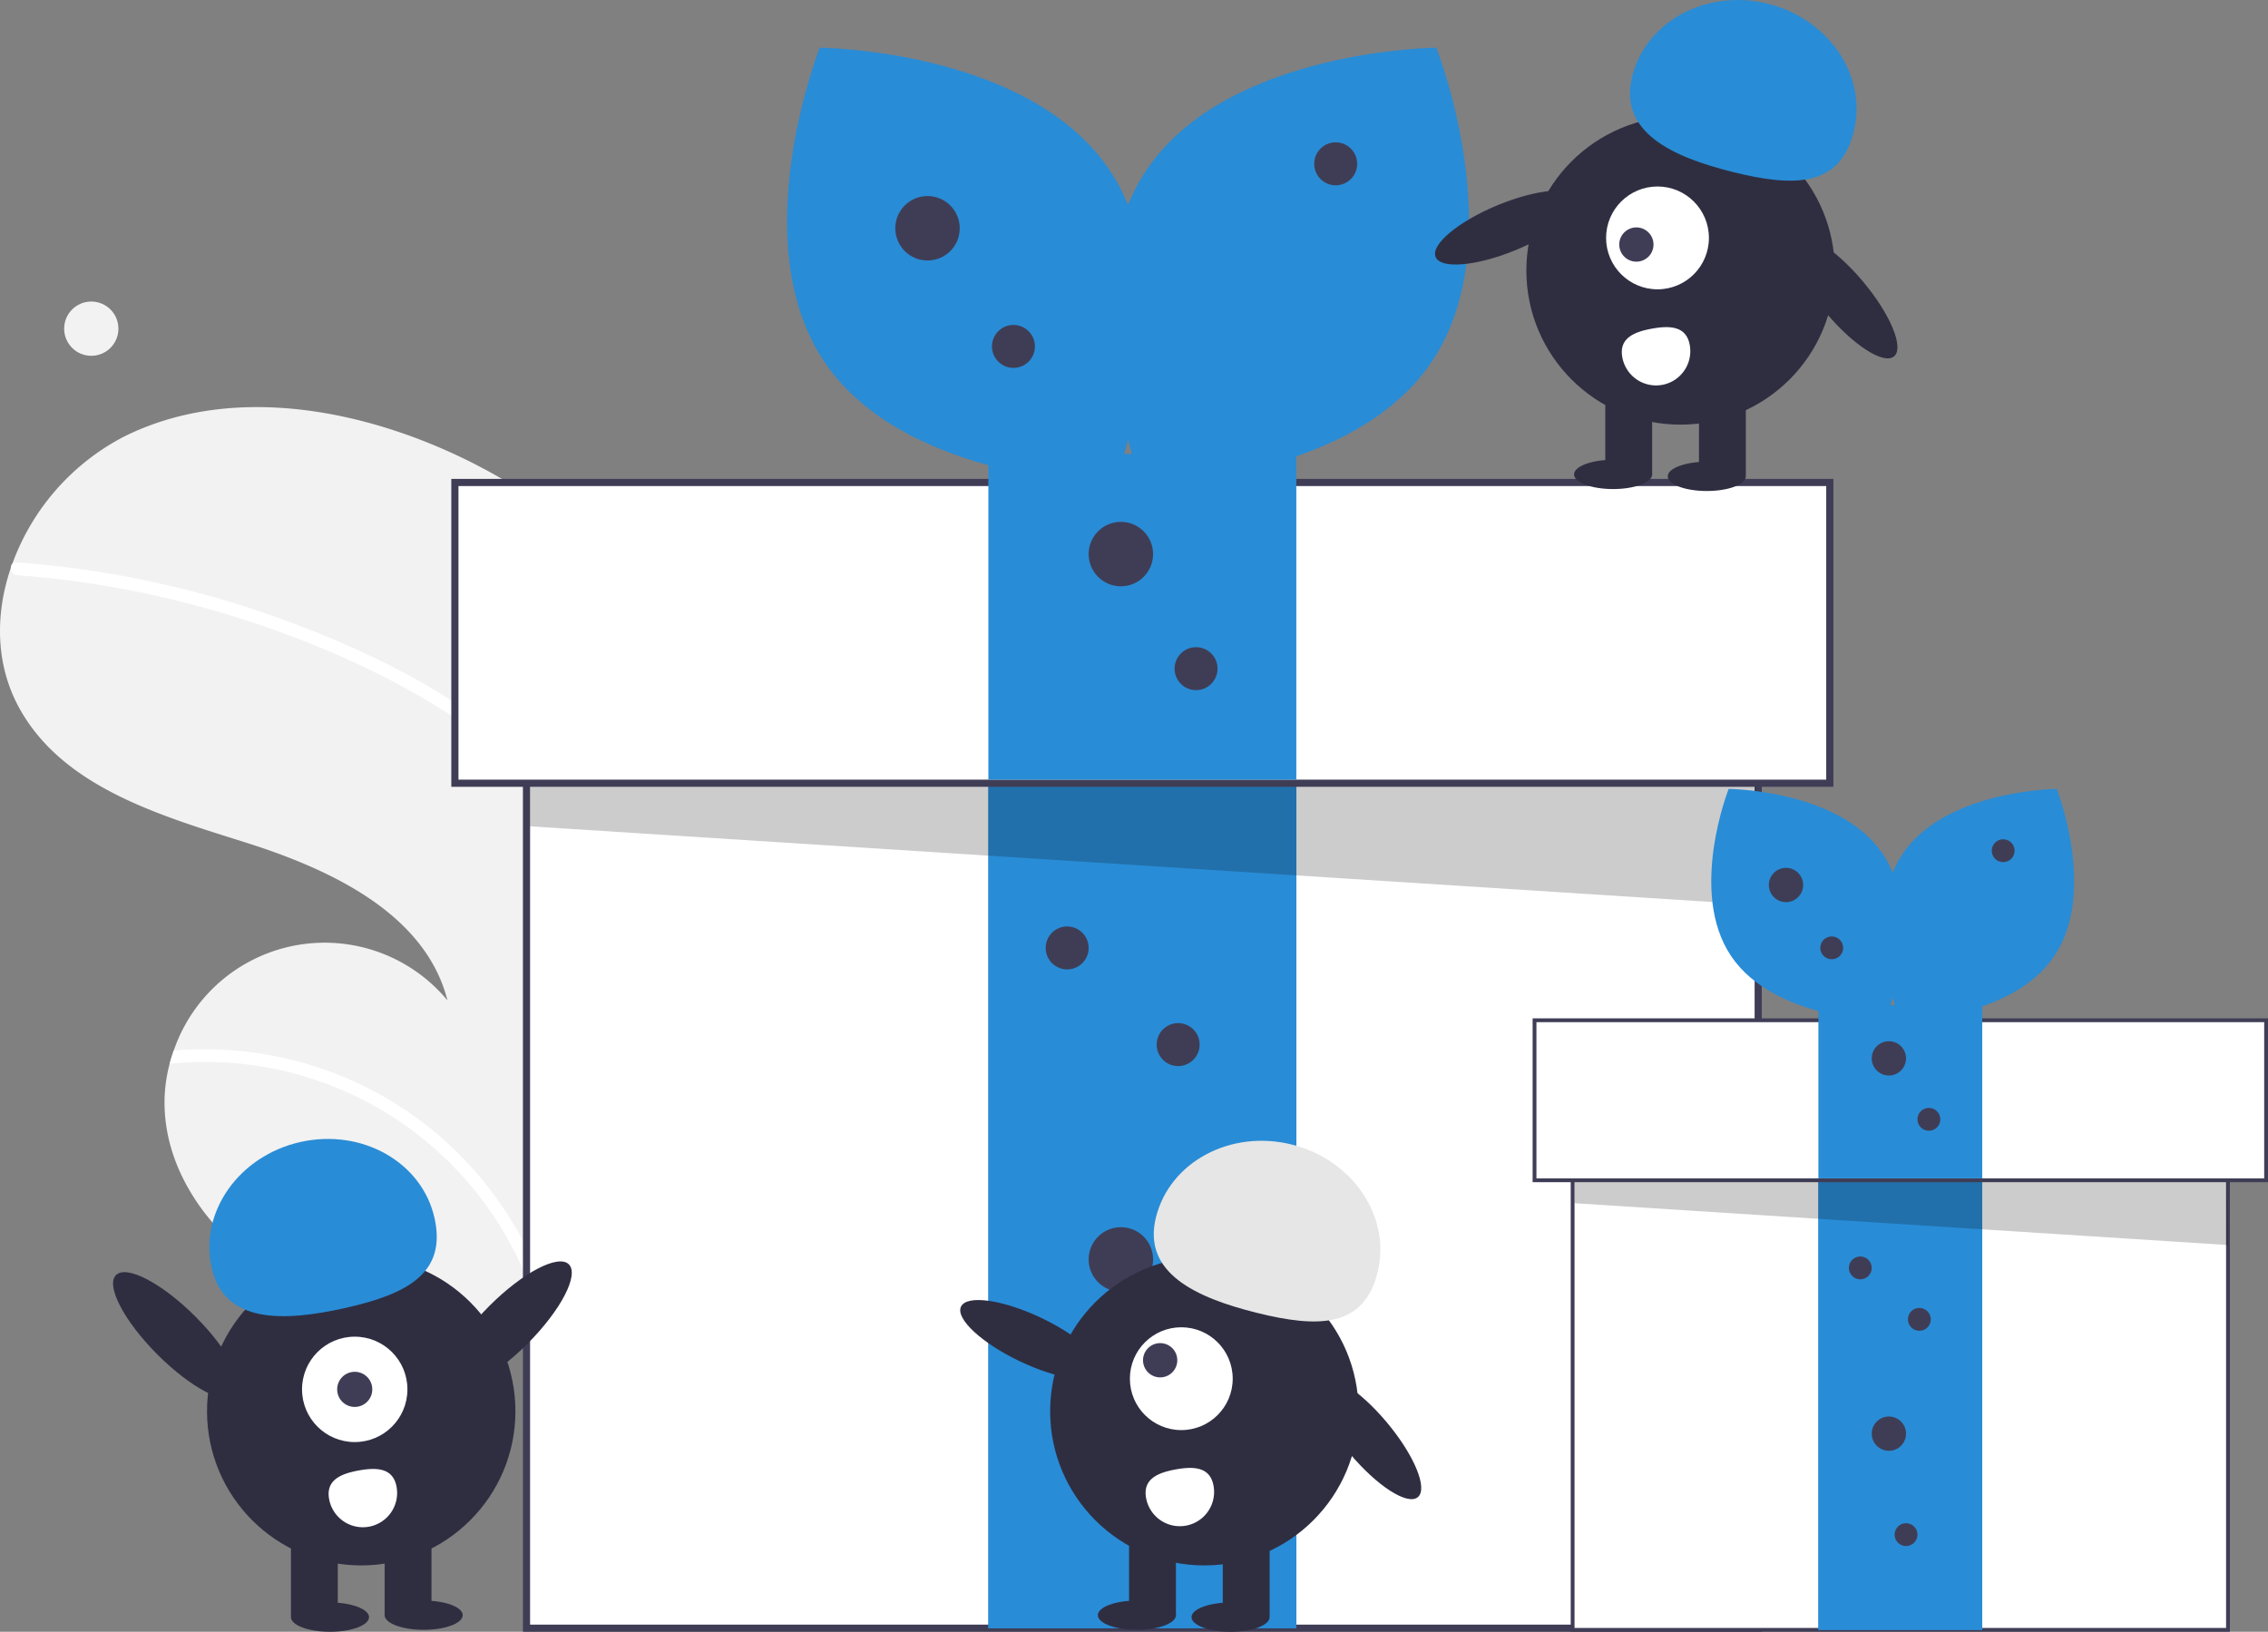 <svg xmlns="http://www.w3.org/2000/svg" xmlns:xlink="http://www.w3.org/1999/xlink" width="633.43" height="455.755" data-name="Layer 1" viewBox="0 0 633.43 455.755"><rect x="0" y="0" width="633.43" height="455.755" fill="#808080" stroke="none"/><path fill="#f2f2f2" d="M428.066,358.644c1.341.834,2.657,1.683,3.971,2.561A336.159,336.159,0,0,1,455.488,470.698q.303,6.514.308,13.008a326.406,326.406,0,0,1-14.018,95.838q-.745,2.454-1.522,4.887c-.371,1.164-.749,2.34-1.16,3.495-.436.592-.866,1.174-1.295,1.755-.03.026-.057.069-.088.095-.173.235-.346.469-.502.699-.743.997-1.496,1.987-2.239,2.984l.625.043,1.567.1-.006.011c-.526-.011-1.063-.028-1.594-.056-.193.001-.403.005-.6-.012-.176-.003-.362-.014-.537-.017-22.601-.612-45.73-1.74-66.296-10.983-21.526-9.682-39.787-30.615-38.859-54.192a42.317,42.317,0,0,1,1.397-9.138c.333-1.247.727-2.472,1.149-3.695a44.556,44.556,0,0,1,76.442-13.991c-6.169-24.245-32.654-36.617-56.507-44.138-23.871-7.517-50.729-15.381-62.924-37.226-6.809-12.156-6.973-26.32-2.53-39.399.135-.391.277-.793.43-1.188a65.015,65.015,0,0,1,31.351-35.591c27.279-13.506,60.427-8.741,88.378,3.314A161.159,161.159,0,0,1,428.066,358.644Z" transform="translate(-283.285 -222.122)"/><path fill="#fff" d="M349.879,515.619a100.32,100.32,0,0,1,57.724,25.15,102.656,102.656,0,0,1,29.19,45.794c.317,1.008.605,2.013.876,3.023.542-1.031,1.068-2.086,1.588-3.13.335-.669.676-1.348,1-2.023-.371,1.164-.749,2.34-1.16,3.495-.436.592-.866,1.174-1.295,1.755-.03.026-.057.069-.088.095-.173.235-.346.469-.502.699-.743.997-1.496,1.987-2.239,2.984l.625.043,1.567.1-.006.011c-.526-.011-1.063-.028-1.594-.056-.193.001-.403.005-.6-.012-.065-.306-.147-.607-.229-.91a96.93,96.93,0,0,0-104.066-73.42c.333-1.247.727-2.472,1.149-3.695A103.693,103.693,0,0,1,349.879,515.619Z" transform="translate(-283.285 -222.122)"/><path fill="#fff" d="M421.12,425.942a110.374,110.374,0,0,1,22.605,22.761,91.571,91.571,0,0,1,8.636,14.665c1.146,2.388,2.189,4.846,3.128,7.33q.303,6.514.308,13.008a94.571,94.571,0,0,0-2.911-9.67c-.594-1.74-1.254-3.446-1.955-5.132-7.862-18.885-22.106-33.796-38.905-45.132-18.002-12.13-38.296-21.236-58.864-28.007a271.664,271.664,0,0,0-65.071-12.987,1.948,1.948,0,0,1-1.79-2.012,1.676,1.676,0,0,1,.43-1.188,1.392,1.392,0,0,1,1.195-.38c2.732.204,5.457.42,8.182.709a274.884,274.884,0,0,1,66.369,15.32C383.136,402.765,403.584,412.542,421.12,425.942Z" transform="translate(-283.285 -222.122)"/><circle cx="25.496" cy="91.797" r="7.578" fill="#f2f2f2"/><rect width="344" height="293" x="147.046" y="161.755" fill="#fff"/><path fill="#3f3d56" d="M775.331,677.878h-346v-295h346Zm-344-2h342v-291h-342Z" transform="translate(-283.285 -222.122)"/><rect width="86" height="236" x="276.046" y="218.755" fill="#298cd6"/><rect width="86" height="236" x="276.046" y="218.755" fill="#298cd6"/><polygon points="148.046 183.255 148.046 230.793 491.046 252.755 490.035 194.097 148.046 183.255" opacity=".2"/><rect width="384" height="84" x="127.046" y="134.755" fill="#fff"/><path fill="#3f3d56" d="M795.331,441.878h-386v-86h386Zm-384-2h382v-82h-382Z" transform="translate(-283.285 -222.122)"/><rect width="86" height="91" x="276.046" y="126.755" fill="#298cd6"/><path fill="#298cd6" d="M593.123,269.534c22.701,33.652,1.312,87.775,1.312,87.775s-58.195-.436-80.897-34.088-1.312-87.775-1.312-87.775S570.422,235.882,593.123,269.534Z" transform="translate(-283.285 -222.122)"/><path fill="#298cd6" d="M603.539,269.534c-22.701,33.652-1.312,87.775-1.312,87.775s58.195-.436,80.897-34.088,1.312-87.775,1.312-87.775S626.24,235.882,603.539,269.534Z" transform="translate(-283.285 -222.122)"/><circle cx="259.046" cy="63.755" r="9" fill="#3f3d56"/><circle cx="313.046" cy="154.755" r="9" fill="#3f3d56"/><circle cx="313.046" cy="351.755" r="9" fill="#3f3d56"/><circle cx="283.046" cy="96.755" r="6" fill="#3f3d56"/><circle cx="373.046" cy="45.755" r="6" fill="#3f3d56"/><circle cx="334.046" cy="186.755" r="6" fill="#3f3d56"/><circle cx="298.046" cy="264.755" r="6" fill="#3f3d56"/><circle cx="329.046" cy="291.755" r="6" fill="#3f3d56"/><circle cx="322.046" cy="404.755" r="6" fill="#3f3d56"/><rect width="183.037" height="155.9" x="439.22" y="299.323" fill="#fff"/><path fill="#3f3d56" d="M906.073,677.878H721.973V520.913H906.073Zm-183.037-1.064H905.009V521.977H723.037Z" transform="translate(-283.285 -222.122)"/><rect width="45.759" height="125.572" x="507.859" y="329.652" fill="#298cd6"/><rect width="45.759" height="125.572" x="507.859" y="329.652" fill="#298cd6"/><polygon points="439.752 310.763 439.752 336.057 622.257 347.742 621.719 316.532 439.752 310.763" opacity=".2"/><rect width="204.32" height="44.695" x="428.578" y="284.957" fill="#fff"/><path fill="#3f3d56" d="M916.715,552.306h-205.384V506.547H916.715Zm-204.32-1.064H915.651V507.611H712.395Z" transform="translate(-283.285 -222.122)"/><rect width="45.759" height="48.42" x="507.859" y="280.7" fill="#298cd6"/><path fill="#298cd6" d="M809.124,460.605c12.079,17.905.698,46.704.698,46.704s-30.965-.232-43.044-18.138-.698-46.704-.698-46.704S797.045,442.699,809.124,460.605Z" transform="translate(-283.285 -222.122)"/><path fill="#298cd6" d="M814.666,460.605c-12.079,17.905-.698,46.704-.698,46.704s30.965-.232,43.044-18.138.698-46.704.698-46.704S826.745,442.699,814.666,460.605Z" transform="translate(-283.285 -222.122)"/><circle cx="498.813" cy="247.179" r="4.789" fill="#3f3d56"/><circle cx="527.546" cy="295.598" r="4.789" fill="#3f3d56"/><circle cx="527.546" cy="400.419" r="4.789" fill="#3f3d56"/><circle cx="511.583" cy="264.737" r="3.192" fill="#3f3d56"/><circle cx="559.471" cy="237.601" r="3.192" fill="#3f3d56"/><circle cx="538.72" cy="312.625" r="3.192" fill="#3f3d56"/><circle cx="519.565" cy="354.127" r="3.192" fill="#3f3d56"/><circle cx="536.059" cy="368.494" r="3.192" fill="#3f3d56"/><circle cx="532.335" cy="428.619" r="3.192" fill="#3f3d56"/><ellipse cx="571.139" cy="596.292" fill="#2f2e41" rx="6.76" ry="21.534" transform="translate(-495.661 634.681) rotate(-64.626)"/><ellipse cx="665.455" cy="623.753" fill="#2f2e41" rx="6.76" ry="21.534" transform="translate(-528.484 350.575) rotate(-39.938)"/><circle cx="336.363" cy="394.153" r="43.067" fill="#2f2e41"/><rect width="13.084" height="23.442" x="341.508" y="427.952" fill="#2f2e41"/><rect width="13.084" height="23.442" x="315.34" y="427.952" fill="#2f2e41"/><ellipse cx="343.688" cy="451.667" fill="#2f2e41" rx="10.903" ry="4.089"/><ellipse cx="317.521" cy="451.121" fill="#2f2e41" rx="10.903" ry="4.089"/><path fill="#e6e6e6" d="M606.125,562.138c3.846-15.487,20.821-24.601,37.915-20.356s27.834,20.24,23.989,35.727-16.604,15.537-33.698,11.292S602.279,577.625,606.125,562.138Z" transform="translate(-283.285 -222.122)"/><circle cx="329.924" cy="385.065" r="14.359" fill="#fff"/><circle cx="324.023" cy="379.918" r="4.786" fill="#3f3d56"/><path fill="#fff" d="M622.216,637.103a9.572,9.572,0,1,1-18.835,3.429h0l-.003-.018c-.942-5.202,3.08-7.043,8.283-7.985S621.275,631.901,622.216,637.103Z" transform="translate(-283.285 -222.122)"/><ellipse cx="704.139" cy="285.673" fill="#2f2e41" rx="21.534" ry="6.76" transform="translate(-339.013 68.322) rotate(-22.442)"/><ellipse cx="798.455" cy="305.135" fill="#2f2e41" rx="6.76" ry="21.534" transform="translate(-292.919 361.633) rotate(-39.938)"/><circle cx="469.363" cy="75.535" r="43.067" fill="#2f2e41"/><rect width="13.084" height="23.442" x="474.508" y="109.334" fill="#2f2e41"/><rect width="13.084" height="23.442" x="448.34" y="109.334" fill="#2f2e41"/><ellipse cx="476.688" cy="133.048" fill="#2f2e41" rx="10.903" ry="4.089"/><ellipse cx="450.521" cy="132.503" fill="#2f2e41" rx="10.903" ry="4.089"/><path fill="#298cd6" d="M739.125,243.52c3.846-15.487,20.821-24.601,37.915-20.356s27.834,20.24,23.989,35.727-16.604,15.537-33.698,11.292S735.279,259.007,739.125,243.52Z" transform="translate(-283.285 -222.122)"/><circle cx="462.924" cy="66.447" r="14.359" fill="#fff"/><circle cx="457.023" cy="68.3" r="4.786" fill="#3f3d56"/><path fill="#fff" d="M755.216,318.485a9.572,9.572,0,1,1-18.835,3.429h0l-.003-.018c-.942-5.202,3.08-7.043,8.283-7.985S754.275,313.283,755.216,318.485Z" transform="translate(-283.285 -222.122)"/><circle cx="100.885" cy="394.153" r="43.067" fill="#2f2e41"/><rect width="13.084" height="23.442" x="81.259" y="427.952" fill="#2f2e41"/><rect width="13.084" height="23.442" x="107.426" y="427.952" fill="#2f2e41"/><ellipse cx="92.162" cy="451.667" fill="#2f2e41" rx="10.903" ry="4.089"/><ellipse cx="118.33" cy="451.121" fill="#2f2e41" rx="10.903" ry="4.089"/><path fill="#298cd6" d="M342.393,576.224c-3.477-15.574,7.639-31.31,24.829-35.149s33.944,5.675,37.422,21.249-7.915,21.318-25.105,25.156S345.87,591.797,342.393,576.224Z" transform="translate(-283.285 -222.122)"/><ellipse cx="425.273" cy="592.154" fill="#2f2e41" rx="23.892" ry="7.501" transform="translate(-577.487 252.306) rotate(-45.022)"/><ellipse cx="332.568" cy="595.154" fill="#2f2e41" rx="7.501" ry="23.892" transform="translate(-606.644 187.102) rotate(-44.978)"/><circle cx="99.073" cy="388.049" r="14.719" fill="#fff"/><circle cx="99.073" cy="388.049" r="4.906" fill="#3f3d56"/><path fill="#fff" d="M394.042,637.394a9.572,9.572,0,1,1-18.835,3.429h0l-.003-.018c-.942-5.202,3.08-7.043,8.283-7.985S393.1,632.192,394.042,637.394Z" transform="translate(-283.285 -222.122)"/></svg>